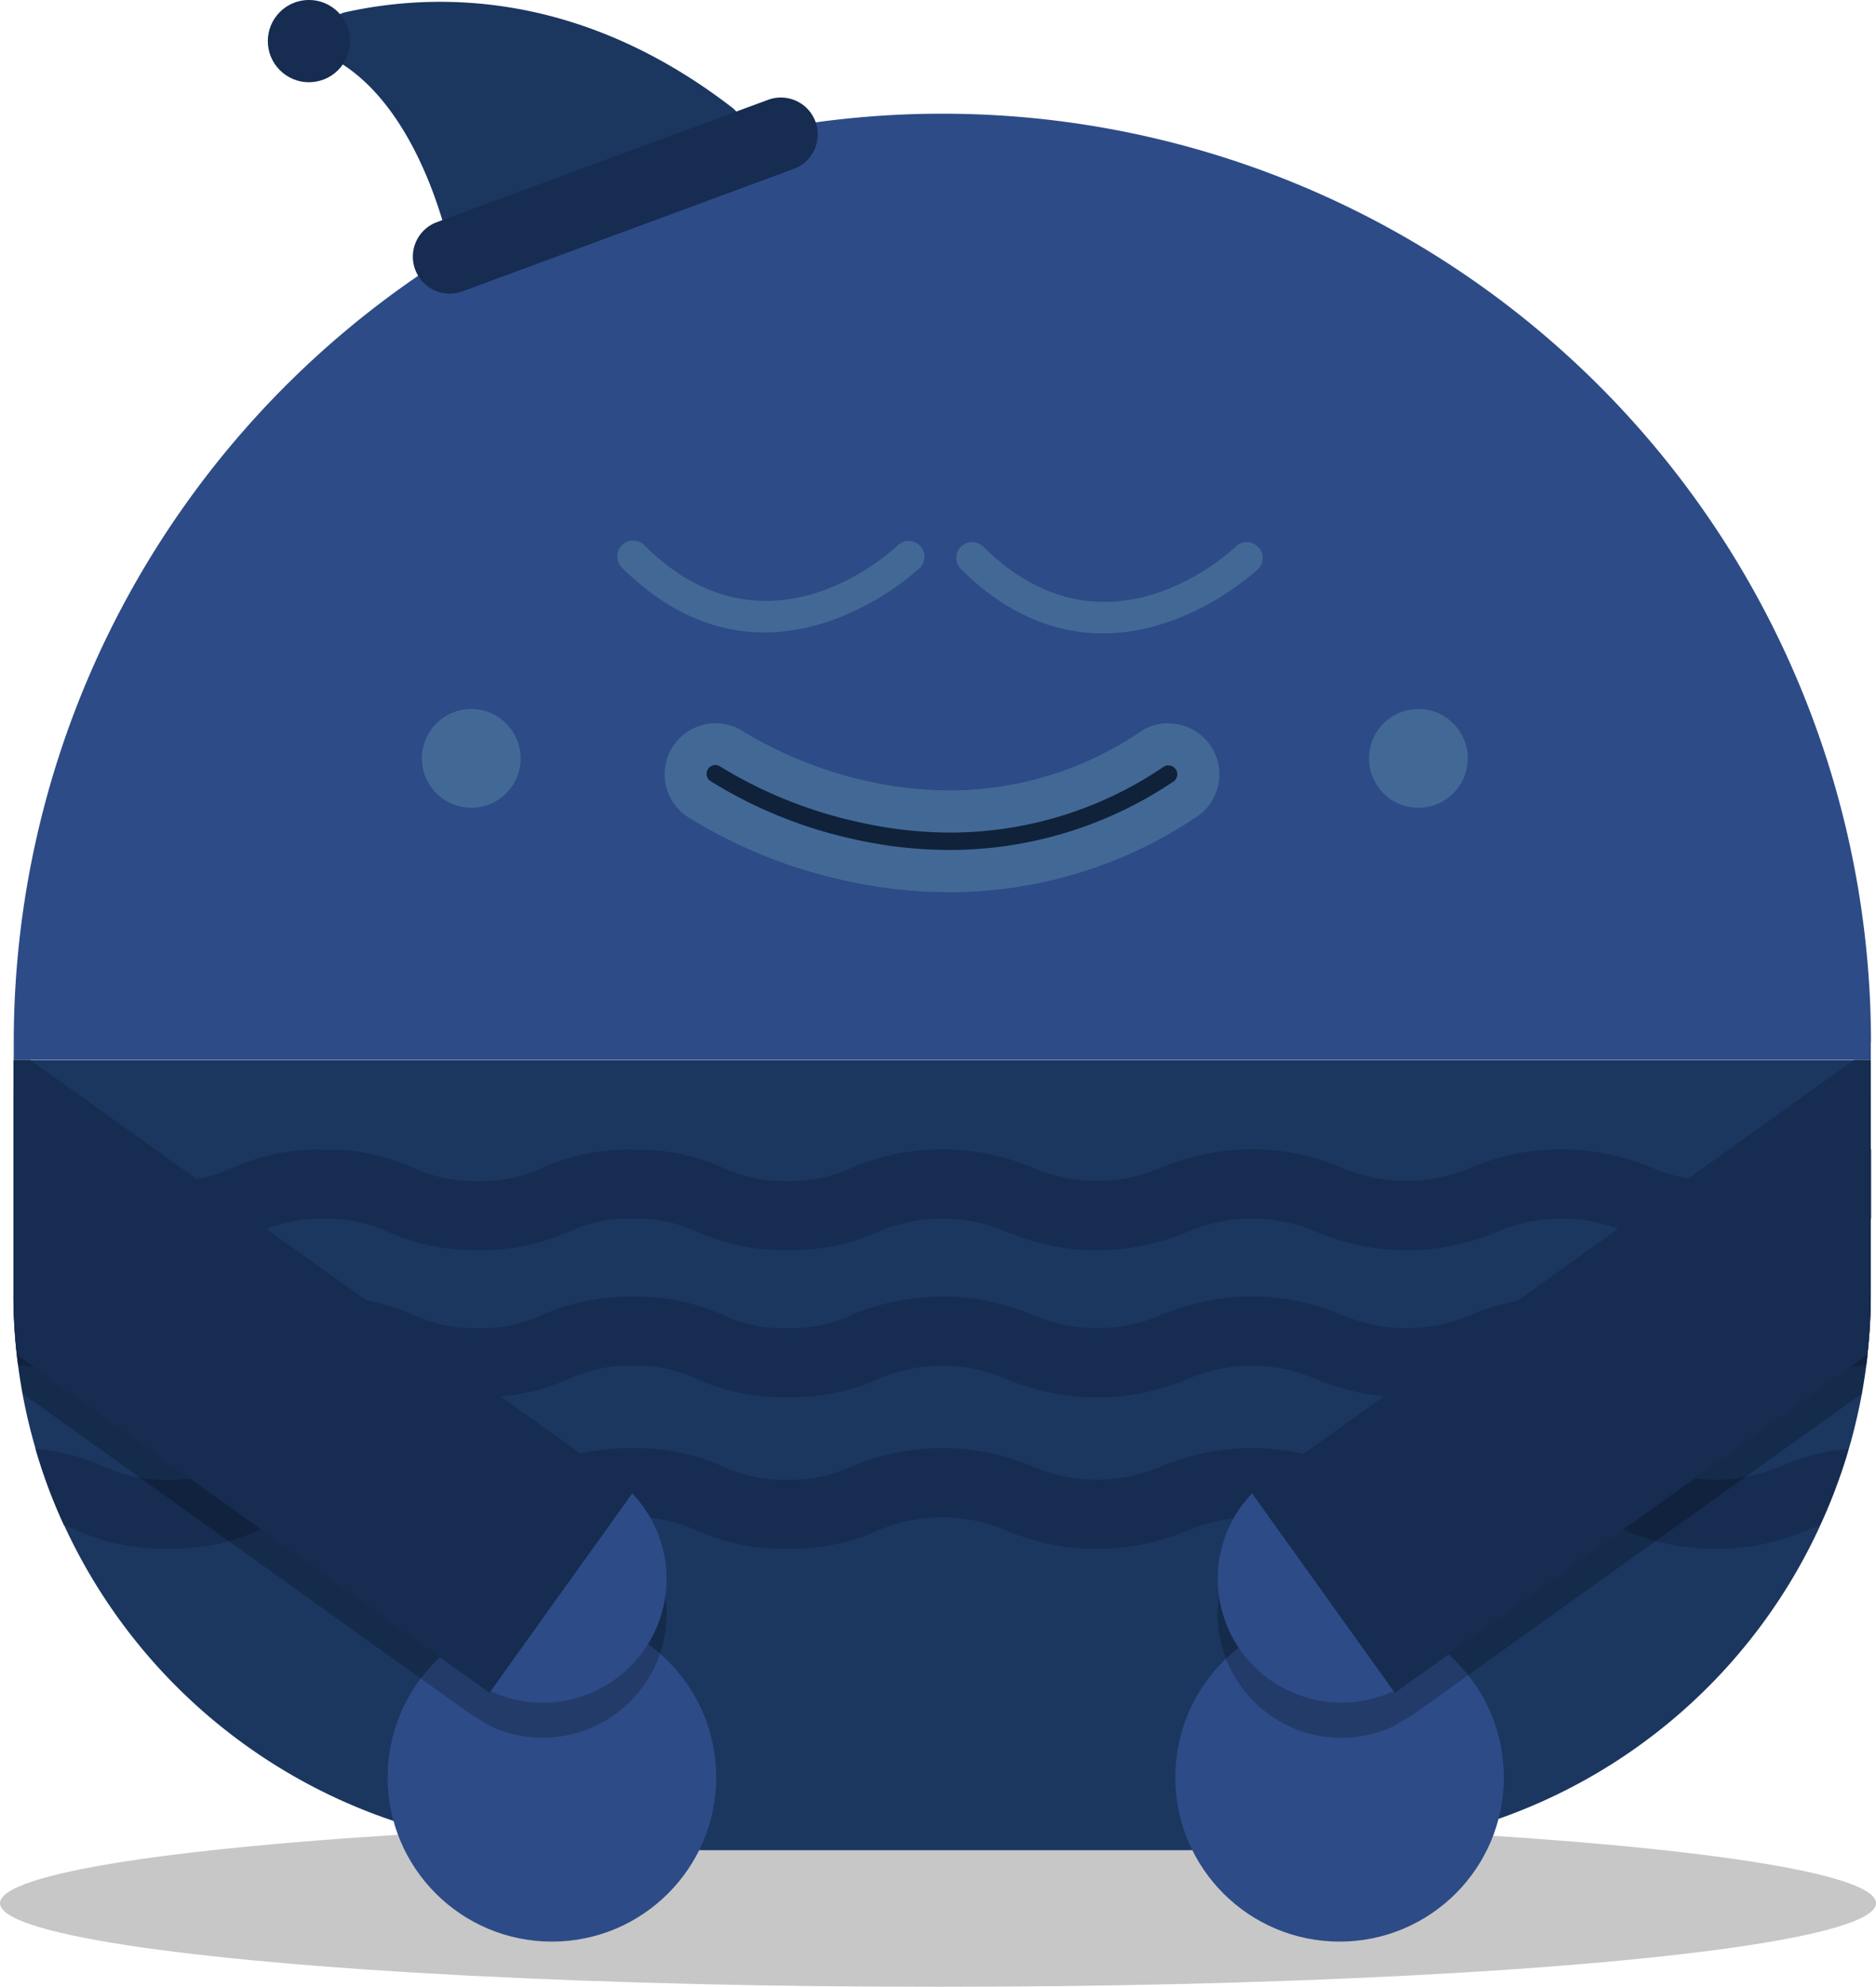 <svg xmlns="http://www.w3.org/2000/svg" viewBox="0 0 309.72 328.03"><defs><style>.cls-1{opacity:0.22;}.cls-2{fill:#2d4b87;}.cls-3{fill:#1b3760;}.cls-4{fill:#426996;}.cls-5{fill:#10213a;}.cls-6{fill:#162c51;}</style></defs><g id="Camada_2" data-name="Camada 2"><g id="Layer_1" data-name="Layer 1"><g class="cls-1"><ellipse cx="154.86" cy="314.22" rx="154.86" ry="13.81"/></g><path class="cls-2" d="M308.86,172.08c0,1,0,1.91,0,2.87H2.27c0-1,0-1.91,0-2.87a153.31,153.31,0,0,1,306.62,0Z"/><path class="cls-3" d="M308.86,175v39.11h0a87.31,87.31,0,0,1-.56,9.61,1.79,1.79,0,0,1,0,.24c-.06.54-.13,1.07-.2,1.59-.21,1.56-.45,3.09-.72,4.62q-.74,3.93-1.78,7.76l-.39,1.34c-.16.59-.34,1.17-.52,1.75-.55,1.76-1.17,3.51-1.82,5.22-.72,1.91-1.52,3.78-2.37,5.63q-.12.3-.27.6a91.83,91.83,0,0,1-83.33,53H94.22A93.63,93.63,0,0,1,77,303.79a92.13,92.13,0,0,1-66.24-51.6c-.06-.13-.12-.25-.17-.38a89.28,89.28,0,0,1-4.26-11.1c-.15-.49-.3-1-.45-1.49a91.29,91.29,0,0,1-2.16-9.1c-.28-1.53-.52-3.06-.72-4.62-.08-.62-.16-1.24-.23-1.87a88.94,88.94,0,0,1-.55-9.57c0-.22,0-.44,0-.65V175Z"/><circle class="cls-2" cx="91.12" cy="293.44" r="27.12"/><circle class="cls-2" cx="221.16" cy="293.44" r="27.12"/><circle class="cls-4" cx="77.8" cy="125.21" r="8.15"/><circle class="cls-4" cx="234.17" cy="125.21" r="8.15"/><path class="cls-4" d="M182.06,104.57c-7.28,0-15.42-2.66-23.46-10.66a2.61,2.61,0,0,1,3.68-3.7c20.33,20.21,40.92.81,41.78,0a2.61,2.61,0,0,1,3.64,3.74C207.53,94.09,196.49,104.57,182.06,104.57Z"/><path class="cls-4" d="M126.19,104.41c-7.27,0-15.41-2.66-23.46-10.66a2.61,2.61,0,1,1,3.68-3.7c20.33,20.21,40.92.81,41.78,0a2.61,2.61,0,0,1,3.64,3.75C151.66,93.93,140.62,104.41,126.19,104.41Z"/><path class="cls-5" d="M156.69,143.81A75.16,75.16,0,0,1,140.35,142a79.07,79.07,0,0,1-24.93-10.06,4.93,4.93,0,0,1,5.49-8.18,71.25,71.25,0,0,0,21.68,8.65A66.18,66.18,0,0,0,156.93,134a59.45,59.45,0,0,0,33.27-10.29,4.93,4.93,0,0,1,5.43,8.22A69.53,69.53,0,0,1,156.69,143.81Z"/><path class="cls-4" d="M192.91,126.38a1.45,1.45,0,0,1,.81,2.66,66.13,66.13,0,0,1-37,11.29,71.91,71.91,0,0,1-15.59-1.74A75.19,75.19,0,0,1,117.36,129a1.45,1.45,0,1,1,1.62-2.4,73.89,73.89,0,0,0,22.86,9.15,69.43,69.43,0,0,0,15.09,1.71,62.71,62.71,0,0,0,35.19-10.87,1.43,1.43,0,0,1,.79-.24m0-6.95h0a8.31,8.31,0,0,0-4.63,1.4,56.08,56.08,0,0,1-31.35,9.7A63.06,63.06,0,0,1,143.34,129a67.76,67.76,0,0,1-20.52-8.17,8.41,8.41,0,0,0-9.34,14,81.91,81.91,0,0,0,26.11,10.57,79.09,79.09,0,0,0,17.1,1.9,72.9,72.9,0,0,0,40.86-12.44,8.4,8.4,0,0,0-4.64-15.41Z"/><path class="cls-6" d="M293.92,192.79a26.82,26.82,0,0,1-21.23,0,38.32,38.32,0,0,0-29.87,0,26.82,26.82,0,0,1-21.23,0,38.35,38.35,0,0,0-29.88,0,26.8,26.8,0,0,1-21.22,0,38.35,38.35,0,0,0-29.88,0A23.54,23.54,0,0,1,130,195a23.55,23.55,0,0,1-10.62-2.19,34.62,34.62,0,0,0-14.94-3,34.56,34.56,0,0,0-14.93,3A23.55,23.55,0,0,1,78.89,195a23.54,23.54,0,0,1-10.61-2.19,34.62,34.62,0,0,0-14.94-3,34.65,34.65,0,0,0-14.94,3A23.47,23.47,0,0,1,27.79,195a23.55,23.55,0,0,1-10.62-2.19,34.56,34.56,0,0,0-14.93-3v11.43a23.55,23.55,0,0,1,10.61,2.18,34.44,34.44,0,0,0,14.94,3,34.44,34.44,0,0,0,14.94-3,23.55,23.55,0,0,1,10.61-2.18A23.57,23.57,0,0,1,64,203.37a34.39,34.39,0,0,0,14.93,3,34.44,34.44,0,0,0,14.94-3,23.55,23.55,0,0,1,10.61-2.18,23.57,23.57,0,0,1,10.62,2.18,34.44,34.44,0,0,0,14.94,3,34.39,34.39,0,0,0,14.93-3,26.93,26.93,0,0,1,21.23,0,38.23,38.23,0,0,0,29.88,0,26.93,26.93,0,0,1,21.23,0,38.21,38.21,0,0,0,29.87,0,26.93,26.93,0,0,1,21.23,0,38.21,38.21,0,0,0,29.87,0,23.57,23.57,0,0,1,10.62-2.18V189.76A34.62,34.62,0,0,0,293.92,192.79Z"/><path class="cls-6" d="M308.85,214.06a92.52,92.52,0,0,1-.56,9.61,2.12,2.12,0,0,0,0,.24c-.07.54-.13,1.07-.2,1.59a23.38,23.38,0,0,0-9.83,2.18,38.32,38.32,0,0,1-29.87,0,26.82,26.82,0,0,0-21.23,0,38.32,38.32,0,0,1-29.87,0,26.82,26.82,0,0,0-21.23,0,38.35,38.35,0,0,1-29.88,0,26.8,26.8,0,0,0-21.22,0,34.65,34.65,0,0,1-14.94,3,34.62,34.62,0,0,1-14.94-3,23.55,23.55,0,0,0-10.62-2.19,23.54,23.54,0,0,0-10.61,2.19,34.56,34.56,0,0,1-14.93,3,34.7,34.7,0,0,1-15-3,23.54,23.54,0,0,0-10.61-2.19,23.47,23.47,0,0,0-10.61,2.19,34.62,34.62,0,0,1-14.94,3,34.62,34.62,0,0,1-14.94-3A23.15,23.15,0,0,0,3,225.5c-.08-.62-.16-1.24-.23-1.87a94.41,94.41,0,0,1-.55-9.57,34.48,34.48,0,0,1,14.94,3,23.55,23.55,0,0,0,10.61,2.18A23.49,23.49,0,0,0,38.4,217.1a34.44,34.44,0,0,1,14.94-3,34.44,34.44,0,0,1,14.94,3,23.57,23.57,0,0,0,10.62,2.18,23.55,23.55,0,0,0,10.61-2.18,34.39,34.39,0,0,1,14.93-3,34.44,34.44,0,0,1,14.94,3A23.57,23.57,0,0,0,130,219.28a23.52,23.52,0,0,0,10.61-2.18,38.21,38.21,0,0,1,29.87,0,27,27,0,0,0,21.24,0,38.21,38.21,0,0,1,29.87,0,26.93,26.93,0,0,0,21.23,0,38.21,38.21,0,0,1,29.87,0,26.93,26.93,0,0,0,21.23,0A34.42,34.42,0,0,1,308.85,214.06Z"/><path class="cls-6" d="M305.18,239.22c-.17.59-.34,1.17-.52,1.75-.56,1.76-1.17,3.51-1.82,5.22-.73,1.91-1.53,3.78-2.37,5.63-.74.26-1.46.56-2.23.87a38.21,38.21,0,0,1-29.87,0,26.93,26.93,0,0,0-21.23,0,38.21,38.21,0,0,1-29.87,0,26.93,26.93,0,0,0-21.23,0,38.23,38.23,0,0,1-29.88,0,26.91,26.91,0,0,0-21.22,0,34.48,34.48,0,0,1-14.94,3,34.44,34.44,0,0,1-14.94-3,23.57,23.57,0,0,0-10.62-2.18,23.55,23.55,0,0,0-10.61,2.18,34.39,34.39,0,0,1-14.93,3,34.53,34.53,0,0,1-15-3,23.55,23.55,0,0,0-10.61-2.18,23.49,23.49,0,0,0-10.61,2.18,34.44,34.44,0,0,1-14.94,3,34.44,34.44,0,0,1-14.94-3c-.76-.32-1.49-.61-2.24-.88a89.23,89.23,0,0,1-4.25-11.1c-.15-.49-.31-1-.45-1.49a34.57,34.57,0,0,1,11.27,2.89,23.55,23.55,0,0,0,10.61,2.18,23.49,23.49,0,0,0,10.61-2.18,34.62,34.62,0,0,1,14.94-3,34.62,34.62,0,0,1,14.94,3,23.57,23.57,0,0,0,10.62,2.18,23.55,23.55,0,0,0,10.61-2.18,34.56,34.56,0,0,1,14.93-3,34.62,34.62,0,0,1,14.94,3A23.57,23.57,0,0,0,130,244.29a23.52,23.52,0,0,0,10.61-2.18,38.32,38.32,0,0,1,29.87,0,27,27,0,0,0,21.24,0,38.32,38.32,0,0,1,29.87,0,26.93,26.93,0,0,0,21.23,0,38.32,38.32,0,0,1,29.87,0,26.93,26.93,0,0,0,21.23,0A34.5,34.5,0,0,1,305.18,239.22Z"/><g class="cls-1"><path d="M308.86,180.72v33.34h0a87.31,87.31,0,0,1-.56,9.61,1.79,1.79,0,0,1,0,.24c-.06.54-.13,1.07-.2,1.59-.21,1.56-.45,3.09-.72,4.62L233.4,283,230.1,285a20.43,20.43,0,0,1-23.38-32.66l-.21-.29,3.08-2.21,96.53-69.09Z"/></g><circle class="cls-2" cx="221.49" cy="260.66" r="20.44" transform="translate(-118.57 297.58) rotate(-55.84)"/><path class="cls-6" d="M308.86,175V213.4a91.81,91.81,0,0,1-.57,10.27l-78,55.82-23.8-33.24L306.12,175Z"/><g class="cls-1"><path d="M106.23,278.33A20.43,20.43,0,0,1,81,285L77.69,283,3.75,230.12c-.39-2.14-.71-4.31-1-6.49a93.39,93.39,0,0,1-.56-10.23V180.72H5l96.53,69.09h0l3.08,2.2-.21.29A20.44,20.44,0,0,1,106.23,278.33Z"/></g><circle class="cls-2" cx="89.61" cy="260.66" r="20.44" transform="translate(-186.03 260.79) rotate(-71.05)"/><path class="cls-6" d="M2.24,175V213.4a94.26,94.26,0,0,0,.56,10.27l78,55.82,23.8-33.24L5,175Z"/><path class="cls-3" d="M73.45,37.79c-2.07-7.38-7.23-21.44-17.64-27.63A4.43,4.43,0,0,1,57.1,2C71.76-1.23,95.62-1.7,120.87,17.76a4.44,4.44,0,0,1-1.12,7.67L79.29,40.75A4.43,4.43,0,0,1,73.45,37.79Z"/><path class="cls-6" d="M131,27.9,76.36,48.1a6.09,6.09,0,0,1-7.82-3.61h0a6.08,6.08,0,0,1,3.6-7.82l54.67-20.19a6.09,6.09,0,0,1,7.82,3.6h0A6.08,6.08,0,0,1,131,27.9Z"/><circle class="cls-6" cx="51.01" cy="6.79" r="6.79" transform="translate(13.35 41.86) rotate(-50.55)"/></g></g></svg>